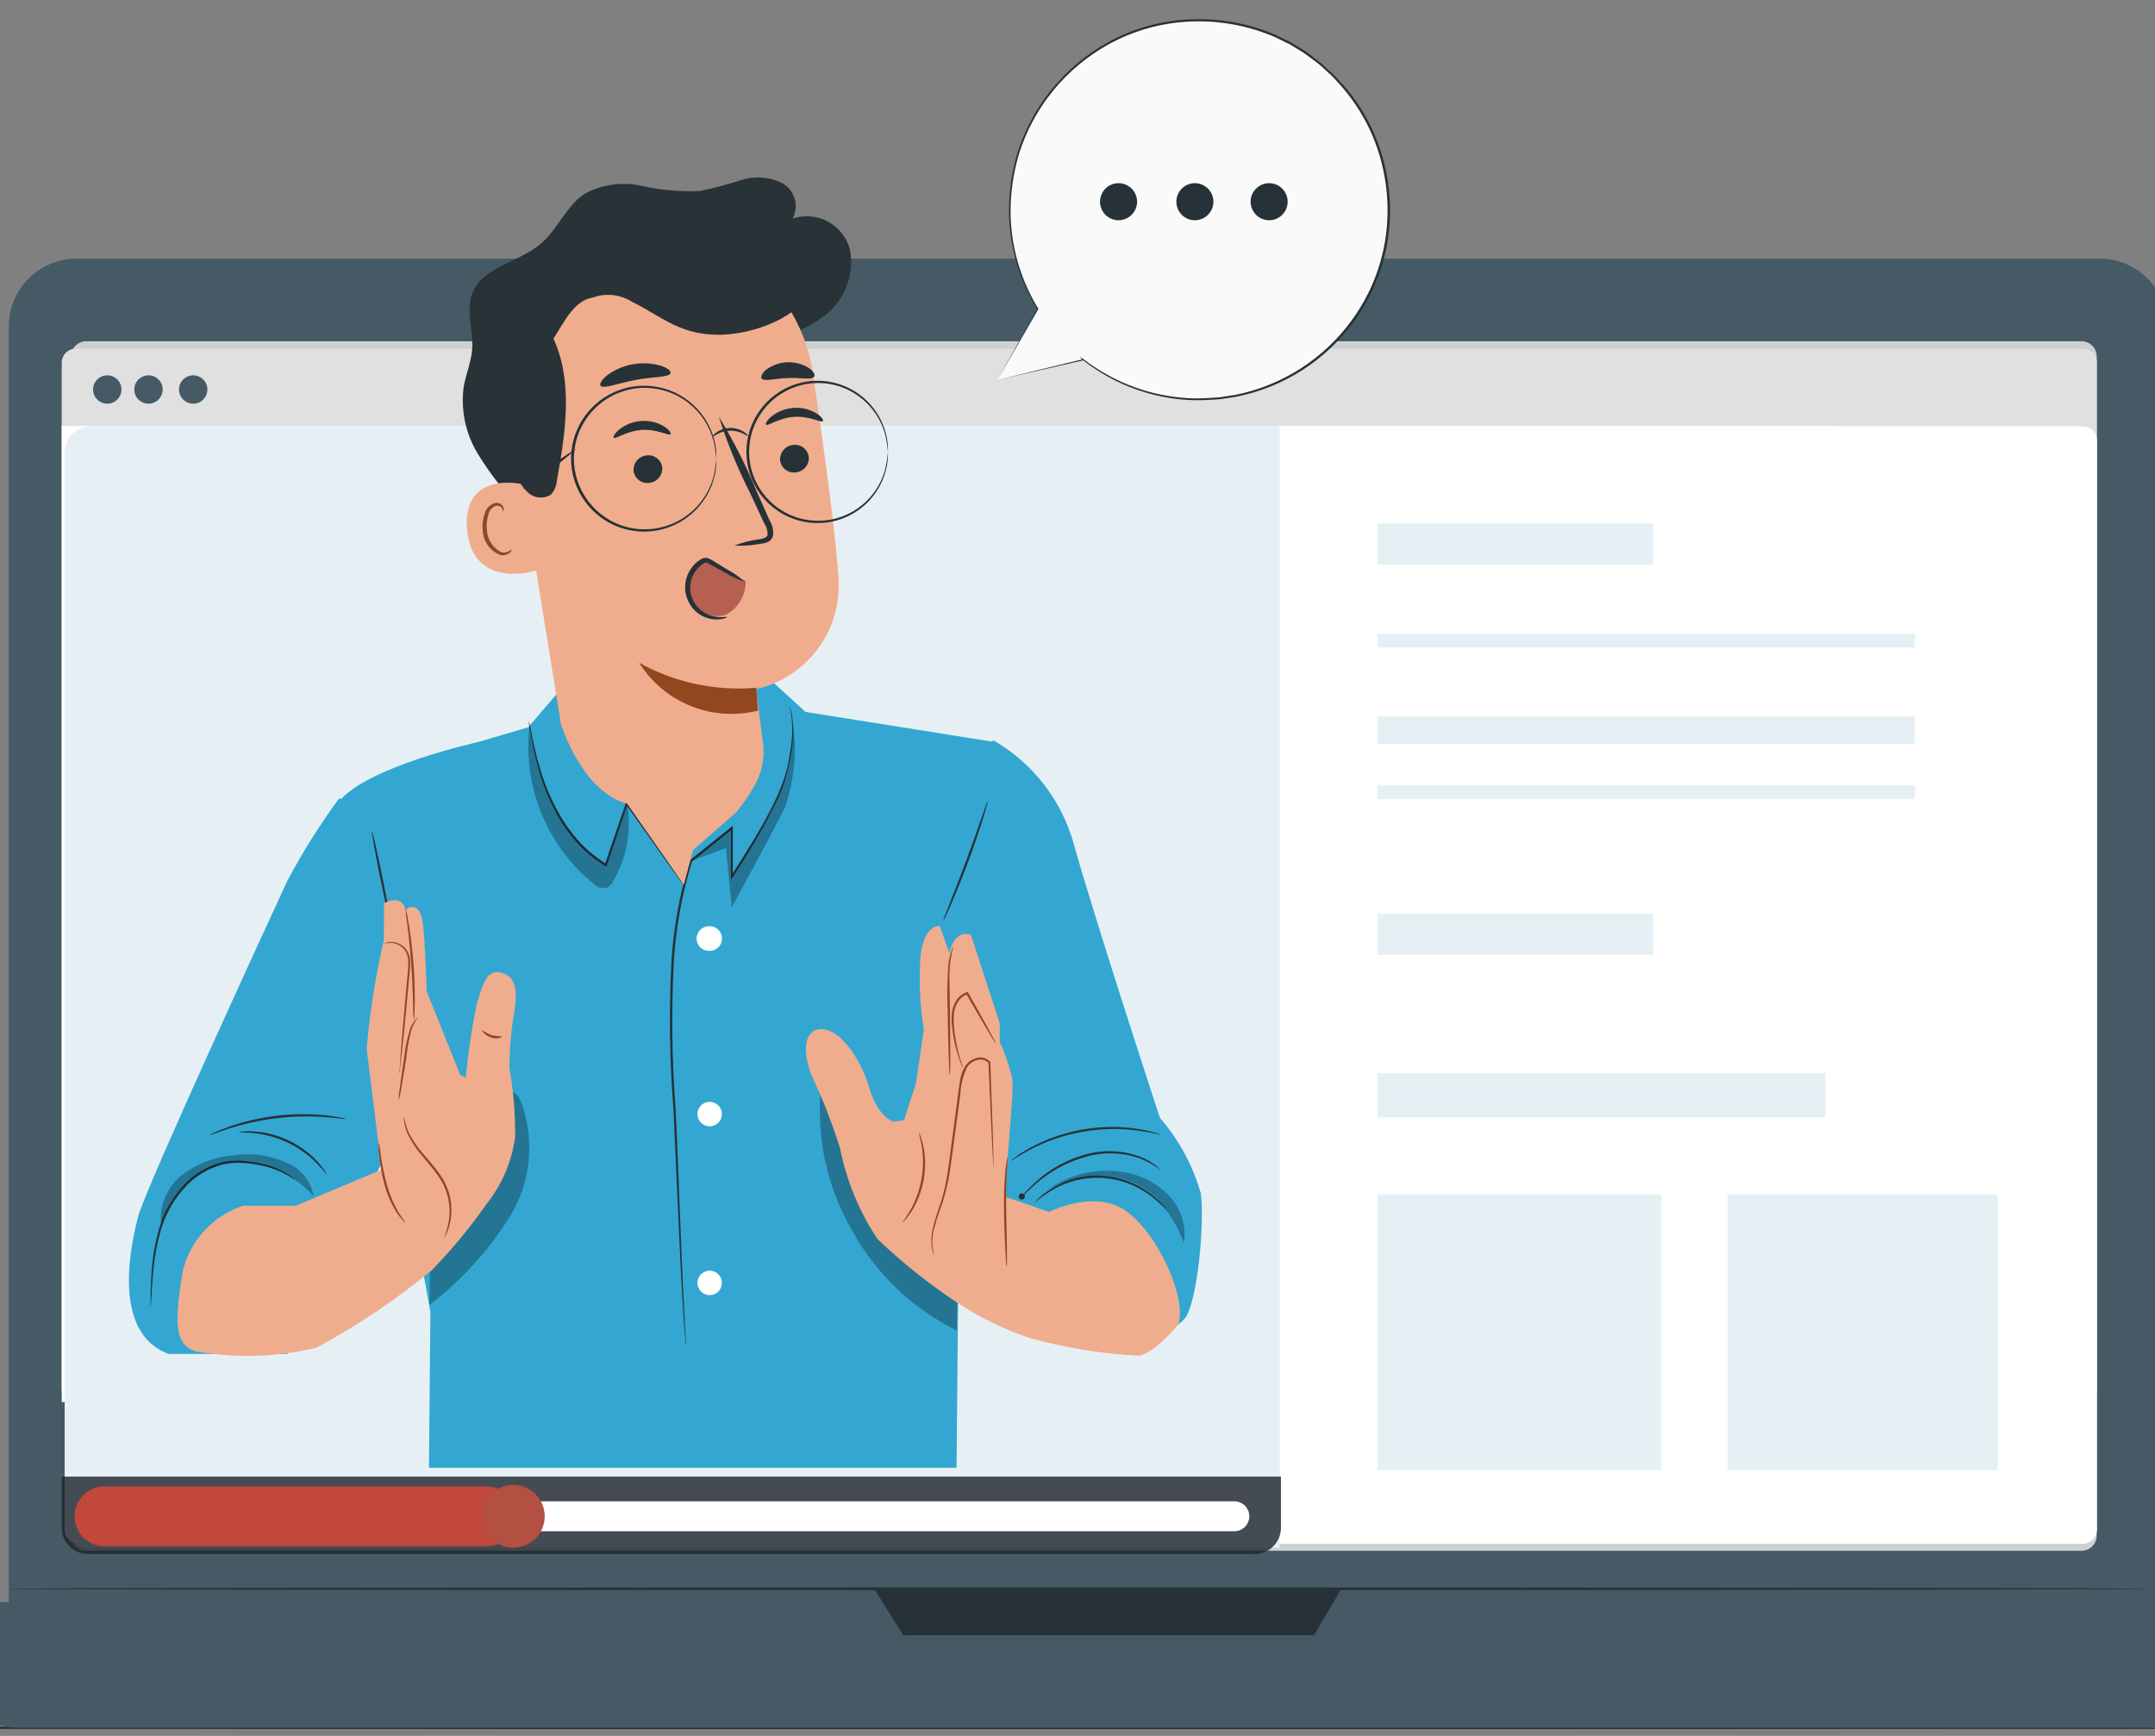 <svg width="72" height="58" viewBox="0 0 72 58" fill="none" xmlns="http://www.w3.org/2000/svg">
<rect x="0" y="0" width="72" height="58" fill="#808080" stroke="none"/>
<path d="M87.843 57.73C87.843 57.753 64.103 57.773 34.825 57.773C5.546 57.773 -18.2 57.754 -18.2 57.73C-18.2 57.707 5.534 57.688 34.825 57.688C64.115 57.688 87.843 57.704 87.843 57.73Z" fill="#263238"/>
<path d="M91.259 57.73C91.259 57.752 66.886 57.77 36.827 57.77C6.768 57.77 -17.61 57.752 -17.61 57.73C-17.61 57.708 6.758 57.69 36.827 57.69C66.896 57.69 91.259 57.708 91.259 57.73Z" fill="#263238"/>
<path d="M70.154 56.634H2.553C2.255 56.633 1.961 56.574 1.686 56.459C1.411 56.344 1.162 56.176 0.952 55.965C0.742 55.754 0.576 55.503 0.463 55.228C0.35 54.952 0.293 54.657 0.294 54.359V10.916C0.293 10.618 0.35 10.323 0.463 10.047C0.576 9.772 0.742 9.521 0.952 9.31C1.162 9.099 1.411 8.931 1.686 8.816C1.961 8.701 2.255 8.642 2.553 8.641H70.154C70.452 8.642 70.746 8.701 71.021 8.816C71.296 8.931 71.545 9.099 71.755 9.31C71.965 9.521 72.131 9.772 72.244 10.047C72.357 10.323 72.414 10.618 72.413 10.916V54.36C72.415 54.961 72.178 55.539 71.754 55.965C71.331 56.392 70.755 56.632 70.154 56.634Z" fill="#455A64"/>
<path d="M73.334 57.731H0.683C-0.051 57.729 -0.755 57.435 -1.273 56.914C-1.79 56.393 -2.08 55.688 -2.078 54.953V53.532H76.099V54.954C76.1 55.318 76.029 55.679 75.891 56.015C75.752 56.352 75.549 56.658 75.292 56.916C75.035 57.174 74.73 57.379 74.394 57.519C74.058 57.659 73.698 57.731 73.334 57.731Z" fill="#455A64"/>
<path d="M29.203 53.082L30.179 54.635H43.908L44.813 53.082H29.203Z" fill="#263238"/>
<path d="M71.794 53.085C71.794 53.112 55.786 53.132 36.046 53.132C16.305 53.132 0.294 53.112 0.294 53.085C0.294 53.059 16.298 53.039 36.046 53.039C55.793 53.039 71.794 53.058 71.794 53.085Z" fill="#263238"/>
<g opacity="0.814">
<path d="M69.547 51.815H2.879C2.812 51.815 2.746 51.801 2.684 51.776C2.623 51.75 2.567 51.712 2.52 51.665C2.473 51.618 2.435 51.561 2.41 51.5C2.385 51.438 2.372 51.372 2.372 51.305V11.912C2.372 11.846 2.385 11.78 2.41 11.718C2.435 11.656 2.473 11.6 2.52 11.553C2.567 11.505 2.623 11.467 2.684 11.442C2.746 11.416 2.812 11.403 2.879 11.402H69.548C69.682 11.403 69.811 11.457 69.906 11.553C70.001 11.648 70.054 11.778 70.054 11.912V51.304C70.054 51.439 70.001 51.569 69.906 51.664C69.811 51.76 69.682 51.814 69.547 51.815Z" fill="#EBEBEB"/>
<path d="M7.959 12.964C7.959 13.072 7.927 13.177 7.867 13.267C7.807 13.356 7.722 13.426 7.623 13.467C7.523 13.508 7.414 13.519 7.308 13.498C7.203 13.477 7.106 13.425 7.03 13.349C6.953 13.273 6.902 13.176 6.881 13.07C6.86 12.965 6.87 12.855 6.912 12.756C6.953 12.656 7.022 12.571 7.112 12.512C7.202 12.452 7.307 12.42 7.414 12.42C7.486 12.42 7.557 12.434 7.623 12.461C7.689 12.489 7.749 12.529 7.799 12.579C7.85 12.63 7.89 12.69 7.917 12.756C7.945 12.822 7.959 12.893 7.959 12.964Z" fill="#263238"/>
<path d="M4.663 12.964C4.663 13.072 4.631 13.177 4.571 13.267C4.511 13.356 4.426 13.426 4.327 13.467C4.227 13.508 4.118 13.519 4.012 13.498C3.907 13.477 3.81 13.425 3.734 13.349C3.658 13.273 3.606 13.176 3.585 13.07C3.564 12.965 3.574 12.855 3.616 12.756C3.657 12.656 3.727 12.571 3.816 12.512C3.906 12.452 4.011 12.42 4.118 12.42C4.19 12.42 4.261 12.434 4.327 12.461C4.393 12.489 4.453 12.529 4.503 12.579C4.554 12.63 4.594 12.69 4.621 12.756C4.649 12.822 4.663 12.893 4.663 12.964Z" fill="#263238"/>
<path d="M6.248 12.964C6.248 13.072 6.216 13.177 6.156 13.267C6.096 13.356 6.011 13.426 5.912 13.467C5.812 13.508 5.703 13.519 5.597 13.498C5.492 13.477 5.395 13.425 5.319 13.349C5.242 13.273 5.191 13.176 5.17 13.07C5.149 12.965 5.159 12.855 5.201 12.756C5.242 12.656 5.312 12.571 5.401 12.512C5.491 12.452 5.596 12.42 5.703 12.42C5.775 12.42 5.846 12.434 5.912 12.461C5.978 12.489 6.038 12.529 6.088 12.579C6.139 12.63 6.179 12.69 6.206 12.756C6.234 12.822 6.248 12.893 6.248 12.964Z" fill="#263238"/>
</g>
<path d="M69.558 46.847H2.561C2.437 46.855 2.315 46.813 2.221 46.731C2.128 46.649 2.071 46.533 2.062 46.409V12.089C2.071 11.965 2.128 11.849 2.221 11.767C2.315 11.685 2.437 11.643 2.561 11.652H69.558C69.682 11.643 69.805 11.685 69.898 11.767C69.992 11.849 70.049 11.965 70.057 12.089V46.411C70.049 46.535 69.992 46.651 69.898 46.733C69.805 46.815 69.682 46.856 69.558 46.848" fill="#E0E0E0"/>
<path d="M61.392 14.232H2.062V46.846H61.392V14.232Z" fill="white"/>
<path d="M6.929 13.013C6.929 13.107 6.901 13.199 6.849 13.277C6.797 13.355 6.723 13.416 6.637 13.452C6.55 13.488 6.455 13.498 6.363 13.479C6.271 13.461 6.186 13.416 6.12 13.35C6.053 13.284 6.008 13.199 5.99 13.107C5.971 13.015 5.981 12.92 6.016 12.833C6.052 12.746 6.113 12.672 6.191 12.62C6.269 12.568 6.361 12.54 6.455 12.54C6.58 12.54 6.701 12.59 6.79 12.679C6.879 12.767 6.929 12.888 6.929 13.013Z" fill="#455A64"/>
<path d="M4.058 13.013C4.058 13.107 4.03 13.199 3.978 13.277C3.926 13.355 3.852 13.416 3.766 13.452C3.679 13.488 3.584 13.498 3.492 13.479C3.4 13.461 3.315 13.416 3.249 13.35C3.182 13.284 3.137 13.199 3.119 13.107C3.1 13.015 3.11 12.92 3.145 12.833C3.181 12.746 3.242 12.672 3.32 12.62C3.398 12.568 3.49 12.54 3.584 12.54C3.709 12.54 3.83 12.59 3.919 12.679C4.008 12.767 4.058 12.888 4.058 13.013Z" fill="#455A64"/>
<path d="M5.435 13.013C5.435 13.107 5.407 13.199 5.355 13.277C5.303 13.355 5.229 13.416 5.143 13.452C5.056 13.488 4.961 13.498 4.869 13.479C4.777 13.461 4.692 13.416 4.626 13.35C4.559 13.284 4.514 13.199 4.495 13.107C4.477 13.015 4.486 12.92 4.522 12.833C4.558 12.746 4.619 12.672 4.697 12.62C4.775 12.568 4.867 12.54 4.961 12.54C5.086 12.54 5.207 12.59 5.296 12.679C5.385 12.767 5.435 12.888 5.435 13.013Z" fill="#455A64"/>
<path d="M69.552 51.583H2.67C2.541 51.588 2.414 51.541 2.319 51.452C2.223 51.364 2.167 51.241 2.162 51.111V14.713C2.167 14.583 2.223 14.461 2.319 14.372C2.414 14.284 2.541 14.237 2.67 14.242H69.554C69.684 14.237 69.81 14.284 69.906 14.372C70.001 14.461 70.057 14.583 70.062 14.713V51.113C70.056 51.243 69.999 51.365 69.903 51.453C69.808 51.541 69.682 51.588 69.552 51.583Z" fill="white"/>
<path d="M3.035 14.24H42.755V51.719H3.035C2.803 51.719 2.581 51.627 2.416 51.463C2.252 51.299 2.16 51.076 2.16 50.844V15.115C2.16 14.883 2.252 14.661 2.416 14.496C2.581 14.332 2.803 14.24 3.035 14.24Z" fill="#E6F0F4"/>
<path d="M55.234 17.489H46.023V18.871H55.234V17.489Z" fill="#E6F0F4"/>
<path d="M60.988 35.859H46.023V37.335H60.988V35.859Z" fill="#E6F0F4"/>
<path d="M55.508 39.91H46.023V49.121H55.508V39.91Z" fill="#E6F0F4"/>
<path d="M66.747 39.91H57.723V49.121H66.747V39.91Z" fill="#E6F0F4"/>
<path d="M63.984 21.174H46.023V21.634H63.984V21.174Z" fill="#E6F0F4"/>
<path d="M55.234 30.519H46.023V31.9H55.234V30.519Z" fill="#E6F0F4"/>
<path d="M63.984 23.936H46.023V24.858H63.984V23.936Z" fill="#E6F0F4"/>
<path d="M63.984 26.24H46.023V26.701H63.984V26.24Z" fill="#E6F0F4"/>
<path d="M33.173 24.727C33.834 25.104 34.414 25.608 34.88 26.21C35.346 26.812 35.687 27.501 35.886 28.235C36.593 30.764 38.753 37.35 38.753 37.35C39.39 38.082 39.857 38.946 40.122 39.879C40.253 40.954 39.989 43.558 39.591 44.044C39.476 44.185 39.328 44.295 39.16 44.366C38.993 44.437 38.81 44.465 38.629 44.449L33.429 43.956L31.385 30.249L33.173 24.727Z" fill="#33A7D2"/>
<path d="M15.979 24.792C15.979 24.792 12.236 25.614 11.31 26.796L14.38 43.835L14.332 49.041H31.959C31.959 48.784 32.117 31.754 32.117 31.754L33.225 24.792L26.911 23.786L25.675 22.655L18.704 23.067L17.645 24.301L15.979 24.792Z" fill="#33A7D2"/>
<g opacity="0.3">
<path d="M17.393 36.775C17.339 36.655 17.261 36.524 17.131 36.498C16.918 36.454 16.781 36.706 16.704 36.909C16.143 38.515 15.364 40.036 14.389 41.431L14.344 43.606C15.413 42.788 16.326 41.784 17.04 40.642C17.391 40.068 17.606 39.42 17.667 38.75C17.728 38.079 17.634 37.403 17.393 36.775Z" fill="black"/>
</g>
<path d="M11.334 26.671C10.689 27.547 10.109 28.47 9.6 29.431C9.091 30.522 4.875 39.678 4.622 40.624C4.369 41.569 3.713 44.547 5.639 45.238H9.599L13.574 37.199L13.777 27.869L11.334 26.671Z" fill="#33A7D2"/>
<path d="M9.855 39.43C9.849 39.436 9.768 39.352 9.585 39.249C9.324 39.109 9.044 39.007 8.754 38.947C8.554 38.902 8.352 38.873 8.148 38.859C7.915 38.841 7.681 38.856 7.453 38.905C6.932 39.039 6.466 39.332 6.119 39.742C5.767 40.147 5.509 40.625 5.364 41.142C5.244 41.566 5.164 41.999 5.125 42.437C5.088 42.812 5.073 43.116 5.06 43.327C5.054 43.425 5.049 43.502 5.045 43.57C5.046 43.6 5.042 43.629 5.035 43.658C5.029 43.629 5.028 43.6 5.031 43.57C5.031 43.506 5.031 43.425 5.031 43.327C5.035 43.116 5.041 42.811 5.07 42.433C5.101 41.989 5.176 41.549 5.294 41.12C5.437 40.59 5.699 40.1 6.06 39.686C6.417 39.264 6.898 38.965 7.435 38.831C7.67 38.783 7.91 38.769 8.149 38.792C8.355 38.807 8.56 38.839 8.762 38.887C9.055 38.952 9.337 39.063 9.595 39.215C9.665 39.258 9.73 39.307 9.791 39.362C9.815 39.382 9.837 39.405 9.855 39.43Z" fill="#263238"/>
<path d="M7.977 37.829C8.019 37.814 8.064 37.807 8.11 37.807C8.232 37.795 8.355 37.794 8.477 37.803C8.659 37.813 8.84 37.84 9.017 37.883C9.234 37.937 9.445 38.012 9.648 38.107C9.849 38.205 10.04 38.322 10.218 38.457C10.363 38.568 10.498 38.692 10.621 38.827C10.704 38.917 10.78 39.014 10.847 39.116C10.875 39.152 10.898 39.191 10.915 39.233C10.903 39.242 10.797 39.083 10.581 38.864C10.456 38.737 10.32 38.62 10.176 38.514C9.823 38.254 9.424 38.063 8.999 37.953C8.827 37.908 8.652 37.877 8.474 37.859C8.168 37.828 7.977 37.844 7.977 37.829Z" fill="#263238"/>
<path d="M11.557 37.388C11.496 37.39 11.434 37.385 11.374 37.373C11.257 37.358 11.087 37.34 10.878 37.325C10.332 37.285 9.783 37.297 9.239 37.361C8.696 37.428 8.16 37.545 7.638 37.711C7.437 37.776 7.276 37.833 7.166 37.875C7.11 37.9 7.051 37.919 6.991 37.932C7.042 37.897 7.097 37.868 7.155 37.844C7.262 37.793 7.417 37.729 7.62 37.657C8.665 37.288 9.779 37.154 10.882 37.266C11.093 37.288 11.263 37.314 11.379 37.338C11.439 37.349 11.499 37.366 11.557 37.388Z" fill="#263238"/>
<path d="M22.839 29.566C22.823 29.551 22.809 29.535 22.797 29.517C22.77 29.479 22.733 29.43 22.689 29.372L22.291 28.82L20.911 26.873L20.972 26.864C20.759 27.491 20.523 28.183 20.272 28.91L20.256 28.956L20.217 28.93L20.135 28.877C19.816 28.674 19.526 28.429 19.273 28.148C19.04 27.886 18.835 27.601 18.66 27.297C18.367 26.781 18.14 26.231 17.983 25.659C17.876 25.275 17.791 24.886 17.727 24.492C17.703 24.359 17.686 24.253 17.671 24.173C17.664 24.136 17.656 24.11 17.652 24.091C17.647 24.072 17.641 24.064 17.643 24.064C17.703 24.198 17.741 24.341 17.756 24.487C17.813 24.762 17.892 25.163 18.035 25.645C18.197 26.21 18.427 26.753 18.721 27.262C18.896 27.561 19.102 27.841 19.333 28.099C19.583 28.373 19.868 28.613 20.18 28.813L20.261 28.865L20.205 28.885L20.905 26.842L20.927 26.776L20.966 26.833L22.323 28.796C22.484 29.031 22.612 29.222 22.706 29.359L22.805 29.51C22.818 29.527 22.829 29.546 22.839 29.566Z" fill="#263238"/>
<g opacity="0.3">
<path d="M27.428 36.325C27.266 37.976 27.622 39.636 28.446 41.075C29.243 42.538 30.473 43.718 31.966 44.456C32.014 43.002 31.944 41.29 31.992 39.837L27.428 36.325Z" fill="black"/>
</g>
<path d="M27.262 34.412C27.262 34.412 26.622 34.587 27.103 35.9C27.478 36.697 27.8 37.519 28.065 38.36C28.281 39.446 28.707 40.479 29.32 41.402C30.136 42.181 31.02 42.887 31.962 43.51L33.829 41.749C33.66 41.027 33.581 40.287 33.594 39.545C33.668 38.653 33.857 36.466 33.829 36.092C33.733 35.651 33.59 35.222 33.402 34.811V34.191L32.439 31.236C32.439 31.236 31.905 30.996 31.719 31.849L31.399 30.943C31.399 30.943 30.892 30.862 30.759 31.905C30.696 32.733 30.732 33.566 30.866 34.386L30.604 36.201L30.204 37.426L29.854 37.478C29.854 37.478 29.329 37.337 29.046 36.353C28.763 35.37 27.983 34.199 27.262 34.412Z" fill="#F0AD8E"/>
<path d="M33.2 39.052C33.195 39.03 33.192 39.008 33.191 38.985C33.191 38.933 33.184 38.87 33.178 38.789C33.167 38.614 33.154 38.363 33.138 38.054C33.109 37.417 33.069 36.531 33.023 35.495L33.032 35.517C32.984 35.468 32.923 35.432 32.856 35.415C32.79 35.398 32.719 35.399 32.654 35.419C32.581 35.436 32.513 35.467 32.453 35.51C32.393 35.554 32.342 35.609 32.303 35.672C32.169 35.967 32.093 36.284 32.081 36.608C31.981 37.356 31.884 38.067 31.796 38.716C31.752 39.04 31.709 39.349 31.641 39.634C31.581 39.899 31.504 40.159 31.41 40.413C31.333 40.621 31.266 40.832 31.21 41.047C31.168 41.208 31.148 41.374 31.149 41.541C31.156 41.683 31.18 41.824 31.223 41.959C31.204 41.927 31.189 41.892 31.177 41.857C31.144 41.755 31.124 41.649 31.119 41.542C31.112 41.372 31.128 41.202 31.167 41.037C31.22 40.82 31.284 40.606 31.359 40.395C31.449 40.142 31.523 39.884 31.58 39.621C31.64 39.339 31.684 39.031 31.726 38.708C31.814 38.057 31.906 37.346 32.005 36.599C32.029 36.432 32.046 36.268 32.075 36.103C32.099 35.937 32.155 35.778 32.24 35.635C32.284 35.564 32.341 35.502 32.408 35.453C32.475 35.404 32.552 35.369 32.633 35.349C32.712 35.327 32.795 35.326 32.874 35.348C32.954 35.37 33.025 35.413 33.081 35.474L33.088 35.484V35.495C33.123 36.531 33.154 37.42 33.176 38.055C33.183 38.364 33.191 38.611 33.195 38.791C33.195 38.871 33.195 38.936 33.195 38.987C33.199 39.008 33.201 39.03 33.2 39.052Z" fill="#93471F"/>
<path d="M32.179 35.69C32.147 35.637 32.12 35.581 32.1 35.523C32.038 35.366 31.986 35.206 31.944 35.044C31.88 34.803 31.835 34.557 31.809 34.309C31.79 34.161 31.788 34.012 31.802 33.864C31.815 33.7 31.87 33.542 31.963 33.407C32.045 33.286 32.165 33.195 32.304 33.15L32.333 33.142L32.348 33.168C32.618 33.645 32.853 34.066 33.018 34.369L33.21 34.728C33.236 34.77 33.257 34.815 33.271 34.863C33.237 34.826 33.208 34.785 33.184 34.741L32.973 34.391C32.798 34.094 32.553 33.678 32.279 33.203L32.322 33.22C32.2 33.261 32.094 33.341 32.022 33.449C31.938 33.574 31.886 33.719 31.873 33.87C31.859 34.014 31.859 34.158 31.873 34.301C31.895 34.546 31.934 34.79 31.99 35.03C32.036 35.235 32.086 35.399 32.122 35.511C32.148 35.568 32.167 35.628 32.179 35.69Z" fill="#93471F"/>
<path d="M31.732 35.931C31.719 35.875 31.713 35.818 31.715 35.761C31.71 35.635 31.703 35.48 31.696 35.297C31.683 34.905 31.671 34.364 31.662 33.765C31.641 33.253 31.648 32.741 31.686 32.23C31.704 32.075 31.738 31.922 31.786 31.773C31.8 31.717 31.823 31.664 31.855 31.616C31.801 31.82 31.763 32.027 31.739 32.237C31.703 32.624 31.733 33.166 31.739 33.764C31.745 34.363 31.751 34.902 31.751 35.297C31.751 35.479 31.751 35.634 31.745 35.762C31.748 35.819 31.743 35.875 31.732 35.931Z" fill="#93471F"/>
<path d="M30.152 40.851C30.142 40.842 30.257 40.705 30.402 40.454C30.486 40.309 30.559 40.157 30.619 39.999C30.691 39.806 30.747 39.608 30.786 39.405C30.821 39.203 30.839 38.998 30.838 38.793C30.837 38.624 30.822 38.456 30.794 38.291C30.746 38.006 30.685 37.836 30.698 37.832C30.721 37.868 30.739 37.907 30.75 37.947C30.791 38.056 30.823 38.167 30.847 38.28C30.883 38.448 30.903 38.619 30.908 38.791C30.913 39.002 30.897 39.212 30.861 39.42C30.822 39.627 30.764 39.83 30.686 40.026C30.621 40.185 30.541 40.339 30.449 40.484C30.388 40.582 30.319 40.675 30.242 40.762C30.189 40.822 30.156 40.854 30.152 40.851Z" fill="#93471F"/>
<path d="M33.431 39.933L35.052 40.494C35.052 40.494 36.599 39.694 37.665 40.494C38.732 41.295 39.659 43.404 39.366 44.257C39.366 44.257 38.631 45.166 38.07 45.299C36.837 45.237 35.615 45.04 34.425 44.714C33.553 44.422 32.723 44.016 31.956 43.508L33.431 39.933Z" fill="#F0AD8E"/>
<path d="M33.632 42.324C33.618 42.277 33.613 42.229 33.614 42.18C33.608 42.071 33.599 41.941 33.59 41.789C33.573 41.458 33.551 41.002 33.544 40.495C33.535 40.063 33.547 39.631 33.582 39.2C33.596 39.035 33.614 38.902 33.63 38.809C33.633 38.76 33.645 38.713 33.664 38.668C33.675 38.668 33.651 38.873 33.634 39.203C33.617 39.532 33.612 39.99 33.619 40.493C33.626 40.996 33.637 41.436 33.643 41.787C33.643 41.953 33.643 42.087 33.643 42.179C33.647 42.228 33.643 42.277 33.632 42.324Z" fill="#93471F"/>
<path d="M38.973 40.431C38.805 40.257 38.625 40.094 38.434 39.945C37.966 39.594 37.404 39.39 36.82 39.357C36.235 39.325 35.654 39.467 35.151 39.764C34.944 39.891 34.748 40.033 34.562 40.189C34.601 40.135 34.646 40.087 34.696 40.043C34.826 39.921 34.969 39.812 35.123 39.719C35.632 39.402 36.226 39.25 36.825 39.283C37.423 39.316 37.997 39.532 38.468 39.903C38.611 40.013 38.741 40.137 38.858 40.274C38.902 40.322 38.941 40.374 38.973 40.431Z" fill="#263238"/>
<path d="M38.766 39.079C38.557 38.928 38.33 38.803 38.091 38.707C37.503 38.499 36.865 38.48 36.266 38.653C35.937 38.745 35.62 38.877 35.322 39.045C35.079 39.184 34.851 39.346 34.638 39.528C34.457 39.683 34.318 39.819 34.223 39.913C34.239 39.934 34.246 39.961 34.244 39.987C34.241 40.014 34.228 40.038 34.208 40.056C34.188 40.073 34.162 40.082 34.136 40.081C34.109 40.081 34.084 40.07 34.065 40.051C34.046 40.032 34.035 40.007 34.034 39.98C34.033 39.953 34.043 39.928 34.06 39.907C34.078 39.888 34.102 39.875 34.129 39.872C34.155 39.869 34.181 39.877 34.203 39.893C34.329 39.75 34.464 39.615 34.605 39.488C35.074 39.06 35.636 38.748 36.248 38.579C36.861 38.401 37.516 38.428 38.112 38.657C38.29 38.728 38.458 38.822 38.611 38.937C38.653 38.968 38.692 39.002 38.729 39.038C38.743 39.05 38.755 39.064 38.766 39.079Z" fill="#263238"/>
<path d="M38.779 37.91C38.775 37.925 38.492 37.838 38.021 37.775C37.746 37.738 37.468 37.721 37.19 37.722C36.509 37.725 35.833 37.843 35.191 38.072C34.929 38.165 34.674 38.277 34.429 38.406C34.009 38.627 33.771 38.804 33.763 38.792C33.813 38.744 33.867 38.7 33.925 38.662C33.99 38.613 34.057 38.567 34.126 38.525C34.206 38.475 34.301 38.414 34.402 38.359C34.648 38.224 34.903 38.107 35.166 38.009C35.49 37.893 35.823 37.803 36.161 37.74C36.5 37.682 36.844 37.653 37.188 37.652C37.469 37.654 37.749 37.677 38.027 37.722C38.146 37.737 38.251 37.764 38.344 37.784C38.438 37.803 38.519 37.825 38.58 37.844C38.648 37.86 38.715 37.882 38.779 37.91Z" fill="#263238"/>
<path d="M26.364 23.578C26.424 23.715 26.463 23.86 26.477 24.009C26.519 24.428 26.498 24.852 26.415 25.266C26.363 25.562 26.294 25.854 26.206 26.141C26.091 26.476 25.948 26.802 25.78 27.114C25.43 27.787 24.993 28.52 24.483 29.302L24.423 29.393V29.284C24.423 28.768 24.423 28.224 24.423 27.659L24.48 27.687L23.113 28.791L23.125 28.773C22.795 29.841 22.591 30.944 22.517 32.059C22.426 33.735 22.446 35.415 22.576 37.089C22.648 38.636 22.695 40.031 22.743 41.202C22.791 42.372 22.831 43.318 22.867 43.972C22.887 44.295 22.901 44.548 22.911 44.724C22.917 44.812 22.922 44.872 22.924 44.92C22.925 44.943 22.925 44.965 22.924 44.988C22.924 44.988 22.92 44.966 22.914 44.922C22.908 44.878 22.902 44.809 22.894 44.728C22.878 44.553 22.857 44.302 22.835 43.975C22.791 43.321 22.74 42.376 22.687 41.205C22.635 40.034 22.573 38.641 22.502 37.093C22.369 35.416 22.347 33.733 22.438 32.053C22.512 30.933 22.718 29.824 23.05 28.751V28.741L23.059 28.734L24.427 27.633L24.484 27.587V27.661C24.484 28.224 24.484 28.768 24.484 29.286L24.424 29.268C25.429 27.71 26.247 26.355 26.373 25.258C26.46 24.848 26.487 24.427 26.452 24.009C26.44 23.9 26.42 23.791 26.392 23.685C26.372 23.615 26.364 23.578 26.364 23.578Z" fill="#263238"/>
<path d="M23.737 42.457H23.684C23.578 42.464 23.479 42.512 23.408 42.59C23.337 42.669 23.299 42.772 23.302 42.878C23.305 42.984 23.35 43.084 23.426 43.158C23.502 43.232 23.604 43.273 23.71 43.273C23.817 43.273 23.918 43.232 23.995 43.158C24.071 43.084 24.115 42.984 24.119 42.878C24.122 42.772 24.084 42.669 24.013 42.59C23.942 42.512 23.843 42.464 23.737 42.457Z" fill="white"/>
<path d="M23.738 36.815H23.685C23.579 36.822 23.48 36.87 23.409 36.949C23.337 37.027 23.299 37.13 23.303 37.236C23.306 37.342 23.351 37.443 23.427 37.517C23.503 37.591 23.605 37.632 23.711 37.632C23.817 37.632 23.919 37.591 23.996 37.517C24.072 37.443 24.116 37.342 24.12 37.236C24.123 37.13 24.085 37.027 24.014 36.949C23.943 36.87 23.843 36.822 23.738 36.815Z" fill="white"/>
<path d="M23.684 31.77C23.793 31.777 23.9 31.741 23.983 31.669C24.065 31.596 24.115 31.495 24.122 31.386C24.129 31.277 24.093 31.169 24.021 31.087C23.949 31.005 23.847 30.954 23.738 30.947H23.686C23.576 30.947 23.471 30.991 23.394 31.068C23.317 31.145 23.273 31.25 23.273 31.359C23.273 31.469 23.317 31.573 23.394 31.651C23.471 31.728 23.576 31.771 23.686 31.771L23.684 31.77Z" fill="white"/>
<path d="M17.366 16.966C16.831 16.417 16.36 15.81 15.96 15.156C15.56 14.496 15.393 13.72 15.488 12.954C15.559 12.512 15.75 12.092 15.777 11.641C15.819 11.029 15.56 10.384 15.777 9.809C16.119 8.909 17.33 8.77 18.065 8.147C18.637 7.662 18.915 6.876 19.546 6.467C20.131 6.158 20.806 6.067 21.452 6.211C22.091 6.356 22.748 6.413 23.403 6.379C23.86 6.283 24.312 6.162 24.756 6.018C25.205 5.873 25.692 5.906 26.118 6.11C26.324 6.22 26.478 6.407 26.546 6.631C26.615 6.854 26.592 7.095 26.484 7.302C26.678 7.237 26.883 7.213 27.087 7.231C27.291 7.248 27.489 7.308 27.668 7.406C27.848 7.504 28.006 7.638 28.131 7.799C28.257 7.96 28.348 8.146 28.398 8.344C28.474 8.753 28.435 9.175 28.286 9.562C28.137 9.95 27.884 10.29 27.554 10.542C26.886 11.039 26.104 11.358 25.279 11.472C22.963 11.976 20.541 11.599 18.488 10.414" fill="#283237"/>
<path d="M25.477 24.712C25.364 23.837 25.272 23.113 25.266 23.021C26.074 22.838 26.792 22.377 27.295 21.718C27.799 21.06 28.055 20.246 28.02 19.418C27.943 17.995 27.544 15.071 27.153 12.432C26.949 11.066 26.238 9.825 25.162 8.959C24.085 8.092 22.722 7.662 21.343 7.755L21.06 7.774C18.007 8.157 16.628 10.964 17.096 14.005L18.743 24.202C18.743 24.202 19.443 26.458 20.95 26.848L22.847 29.56L23.16 28.394L24.574 27.163C24.846 26.845 25.081 26.497 25.274 26.125C25.492 25.688 25.564 25.193 25.477 24.712Z" fill="#F0AD8E"/>
<path d="M27.022 15.267C27.032 15.392 26.992 15.517 26.911 15.613C26.83 15.71 26.715 15.771 26.59 15.784C26.529 15.793 26.467 15.789 26.407 15.774C26.348 15.758 26.292 15.731 26.243 15.694C26.194 15.657 26.153 15.61 26.123 15.557C26.092 15.503 26.072 15.444 26.065 15.383C26.055 15.258 26.095 15.134 26.176 15.037C26.256 14.941 26.371 14.879 26.496 14.866C26.557 14.857 26.619 14.861 26.679 14.876C26.738 14.892 26.794 14.919 26.843 14.956C26.892 14.994 26.933 15.041 26.964 15.094C26.994 15.148 27.014 15.207 27.021 15.268" fill="#263238"/>
<path d="M27.493 14.07C27.438 14.137 27.055 13.895 26.535 13.928C26.016 13.96 25.655 14.248 25.595 14.19C25.565 14.164 25.618 14.046 25.776 13.914C25.99 13.744 26.251 13.644 26.524 13.628C26.793 13.609 27.062 13.676 27.291 13.82C27.459 13.932 27.52 14.041 27.492 14.072" fill="#263238"/>
<path d="M22.126 15.617C22.135 15.742 22.095 15.866 22.015 15.963C21.934 16.059 21.819 16.121 21.693 16.134C21.633 16.142 21.57 16.139 21.511 16.124C21.451 16.108 21.395 16.081 21.347 16.044C21.298 16.006 21.257 15.96 21.226 15.906C21.195 15.853 21.176 15.794 21.168 15.733C21.159 15.607 21.198 15.483 21.279 15.387C21.36 15.29 21.475 15.229 21.6 15.216C21.661 15.207 21.723 15.21 21.782 15.226C21.842 15.241 21.898 15.269 21.947 15.306C21.996 15.343 22.037 15.39 22.067 15.444C22.098 15.497 22.117 15.556 22.125 15.617" fill="#263238"/>
<path d="M22.405 14.508C22.349 14.574 21.967 14.333 21.447 14.365C20.928 14.397 20.566 14.686 20.506 14.627C20.476 14.601 20.529 14.484 20.687 14.353C20.901 14.182 21.162 14.082 21.435 14.066C21.704 14.047 21.973 14.114 22.202 14.257C22.369 14.369 22.431 14.479 22.403 14.509" fill="#263238"/>
<path d="M24.544 18.226C24.811 18.122 25.091 18.052 25.376 18.017C25.507 17.994 25.63 17.96 25.647 17.869C25.649 17.731 25.609 17.597 25.532 17.483L25.074 16.501C24.653 15.672 24.3 14.811 24.018 13.926C24.503 14.72 24.925 15.551 25.278 16.413L25.72 17.401C25.814 17.555 25.851 17.738 25.824 17.916C25.808 17.964 25.781 18.008 25.745 18.044C25.71 18.08 25.667 18.107 25.619 18.124C25.547 18.149 25.472 18.165 25.396 18.17C25.115 18.226 24.828 18.246 24.543 18.229" fill="#263238"/>
<path d="M22.404 12.468C22.362 12.612 21.84 12.58 21.236 12.694C20.633 12.809 20.152 13.007 20.063 12.886C20.023 12.828 20.1 12.689 20.289 12.536C20.542 12.351 20.834 12.226 21.143 12.171C21.452 12.116 21.77 12.132 22.071 12.217C22.3 12.293 22.421 12.392 22.403 12.464" fill="#263238"/>
<path d="M27.201 12.583C27.114 12.707 26.753 12.608 26.326 12.631C25.896 12.639 25.539 12.763 25.447 12.646C25.407 12.589 25.456 12.471 25.607 12.345C25.812 12.197 26.056 12.113 26.308 12.104C26.56 12.095 26.809 12.161 27.024 12.294C27.184 12.405 27.242 12.522 27.205 12.583" fill="#263238"/>
<path d="M24.882 19.392L23.709 18.846C23.645 18.808 23.57 18.79 23.496 18.792C23.413 18.811 23.341 18.86 23.293 18.93C23.156 19.095 23.07 19.296 23.047 19.509C23.024 19.723 23.065 19.938 23.163 20.128C23.27 20.314 23.439 20.456 23.64 20.53C23.841 20.604 24.062 20.605 24.264 20.534C24.462 20.425 24.627 20.266 24.741 20.072C24.856 19.877 24.915 19.656 24.914 19.43L24.882 19.392Z" fill="#B56050"/>
<path d="M24.296 20.614C24.296 20.624 24.241 20.658 24.121 20.682C23.952 20.713 23.778 20.7 23.616 20.645C23.368 20.561 23.16 20.389 23.033 20.161C22.953 20.022 22.905 19.866 22.893 19.706C22.881 19.546 22.904 19.386 22.961 19.236C23.021 19.081 23.114 18.941 23.233 18.826C23.291 18.771 23.355 18.723 23.423 18.682C23.463 18.657 23.509 18.642 23.557 18.639C23.604 18.636 23.651 18.645 23.695 18.665C23.758 18.696 23.819 18.731 23.877 18.77L24.038 18.867L24.323 19.043C24.521 19.148 24.704 19.278 24.868 19.431C24.654 19.364 24.45 19.269 24.261 19.149L23.964 18.989L23.799 18.902C23.746 18.87 23.69 18.84 23.633 18.814C23.613 18.804 23.59 18.8 23.567 18.802C23.544 18.804 23.523 18.813 23.505 18.826C23.449 18.862 23.397 18.903 23.351 18.949C23.251 19.048 23.173 19.167 23.122 19.299C23.073 19.426 23.053 19.562 23.061 19.698C23.07 19.834 23.108 19.966 23.172 20.086C23.277 20.287 23.448 20.444 23.657 20.532C23.801 20.591 23.955 20.621 24.111 20.619C24.223 20.619 24.286 20.605 24.286 20.619" fill="#263238"/>
<path d="M23.931 15.323C23.915 15.127 23.886 14.932 23.843 14.74C23.706 14.22 23.398 13.761 22.968 13.437C22.652 13.198 22.282 13.043 21.891 12.985C21.499 12.926 21.099 12.967 20.728 13.104C20.29 13.264 19.909 13.551 19.633 13.928C19.335 14.332 19.174 14.821 19.174 15.323C19.174 15.825 19.335 16.314 19.633 16.718C19.909 17.095 20.29 17.382 20.729 17.543C21.04 17.655 21.372 17.702 21.702 17.679C22.033 17.657 22.355 17.565 22.648 17.411C22.941 17.257 23.199 17.044 23.405 16.785C23.611 16.525 23.761 16.226 23.845 15.905C23.888 15.713 23.917 15.519 23.932 15.323C23.934 15.336 23.934 15.349 23.932 15.362C23.932 15.393 23.932 15.431 23.932 15.477C23.933 15.539 23.928 15.601 23.918 15.663C23.909 15.748 23.893 15.832 23.872 15.914C23.818 16.143 23.73 16.361 23.61 16.563C23.435 16.861 23.199 17.118 22.917 17.317C22.635 17.517 22.314 17.654 21.975 17.719C21.546 17.801 21.103 17.766 20.692 17.618C20.237 17.454 19.841 17.158 19.555 16.768C19.246 16.35 19.079 15.844 19.079 15.324C19.079 14.805 19.246 14.299 19.555 13.881C19.842 13.492 20.237 13.196 20.692 13.032C21.103 12.884 21.545 12.849 21.974 12.931C22.313 12.995 22.635 13.132 22.917 13.331C23.2 13.53 23.436 13.787 23.611 14.085C23.732 14.286 23.82 14.505 23.874 14.733C23.895 14.815 23.91 14.899 23.919 14.984C23.93 15.046 23.934 15.108 23.934 15.17C23.934 15.216 23.934 15.258 23.934 15.285C23.936 15.298 23.936 15.311 23.934 15.324" fill="#263238"/>
<path d="M29.665 15.1C29.649 14.909 29.62 14.719 29.578 14.532C29.444 14.025 29.143 13.578 28.724 13.263C28.416 13.031 28.055 12.879 27.674 12.822C27.293 12.766 26.903 12.806 26.541 12.938C26.114 13.095 25.743 13.374 25.474 13.741C25.184 14.134 25.028 14.611 25.028 15.099C25.028 15.588 25.184 16.064 25.474 16.458C25.743 16.825 26.114 17.104 26.541 17.261C26.845 17.371 27.168 17.416 27.49 17.395C27.812 17.373 28.125 17.284 28.411 17.134C28.697 16.984 28.948 16.776 29.149 16.524C29.35 16.271 29.496 15.98 29.578 15.668C29.62 15.481 29.649 15.291 29.665 15.1C29.669 15.149 29.669 15.2 29.665 15.249C29.666 15.31 29.661 15.371 29.651 15.431C29.643 15.513 29.628 15.595 29.608 15.675C29.501 16.115 29.27 16.515 28.943 16.827C28.616 17.139 28.205 17.35 27.761 17.435C27.343 17.515 26.911 17.48 26.511 17.336C26.068 17.176 25.682 16.888 25.402 16.509C25.1 16.101 24.938 15.607 24.938 15.099C24.938 14.592 25.1 14.098 25.402 13.69C25.682 13.31 26.068 13.022 26.511 12.862C26.911 12.718 27.343 12.684 27.761 12.764C28.205 12.849 28.616 13.06 28.943 13.372C29.27 13.684 29.501 14.084 29.608 14.523C29.628 14.604 29.643 14.685 29.651 14.768C29.661 14.828 29.666 14.889 29.665 14.949C29.669 14.999 29.669 15.05 29.665 15.1Z" fill="#263238"/>
<path d="M24.986 14.569C24.976 14.579 24.921 14.533 24.819 14.482C24.687 14.419 24.543 14.388 24.397 14.389C24.251 14.392 24.108 14.429 23.979 14.497C23.879 14.549 23.826 14.598 23.816 14.584C23.806 14.57 23.846 14.511 23.947 14.44C24.08 14.35 24.236 14.301 24.396 14.298C24.557 14.295 24.714 14.339 24.85 14.424C24.953 14.491 24.994 14.556 24.987 14.563" fill="#263238"/>
<path d="M19.269 14.983C18.937 15.285 18.586 15.565 18.219 15.822C17.868 16.101 17.5 16.358 17.116 16.59C17.448 16.288 17.798 16.008 18.166 15.752C18.517 15.472 18.885 15.215 19.269 14.983Z" fill="#263238"/>
<path d="M25.268 22.979C23.91 23.096 22.547 22.806 21.355 22.145C21.762 22.797 22.366 23.303 23.08 23.59C23.794 23.877 24.58 23.93 25.325 23.742L25.268 22.979Z" fill="#93471F"/>
<path d="M17.471 16.182C17.42 16.162 15.408 15.718 15.607 17.729C15.805 19.739 17.983 19.084 17.982 19.025C17.981 18.967 17.471 16.182 17.471 16.182Z" fill="#F0AD8E"/>
<path d="M17.095 18.357C17.087 18.35 17.063 18.385 17.008 18.418C16.928 18.462 16.834 18.473 16.745 18.448C16.608 18.378 16.491 18.273 16.408 18.144C16.324 18.014 16.276 17.865 16.268 17.711C16.247 17.539 16.263 17.364 16.317 17.2C16.329 17.135 16.357 17.075 16.399 17.023C16.44 16.972 16.493 16.932 16.554 16.906C16.593 16.891 16.636 16.891 16.676 16.905C16.716 16.919 16.749 16.946 16.771 16.982C16.803 17.036 16.794 17.077 16.806 17.078C16.817 17.079 16.845 17.04 16.822 16.958C16.805 16.91 16.773 16.868 16.73 16.84C16.7 16.822 16.668 16.81 16.634 16.804C16.599 16.799 16.565 16.8 16.531 16.808C16.45 16.833 16.377 16.878 16.318 16.939C16.259 17 16.217 17.076 16.196 17.158C16.127 17.34 16.105 17.537 16.13 17.73C16.138 17.91 16.198 18.084 16.305 18.229C16.411 18.374 16.558 18.485 16.727 18.546C16.783 18.557 16.84 18.554 16.895 18.539C16.949 18.524 17 18.497 17.042 18.459C17.096 18.405 17.102 18.359 17.095 18.357Z" fill="#894B29"/>
<path d="M26.996 9.689C26.859 10.49 25.236 11.222 23.891 11.184C22.651 11.147 22.038 10.533 21.137 10.095C20.939 9.968 20.716 9.888 20.482 9.861C20.249 9.835 20.013 9.864 19.793 9.945C19.166 10.047 18.842 10.785 18.491 11.313C19.16 12.773 18.89 14.469 18.607 16.05C18.595 16.228 18.523 16.397 18.404 16.53C18.275 16.609 18.123 16.639 17.974 16.617C17.826 16.594 17.69 16.52 17.59 16.407C17.259 16.052 17.039 15.608 16.957 15.13C16.675 14.065 16.607 12.954 16.758 11.862C16.913 10.767 17.385 9.741 18.118 8.911C19.073 7.903 20.383 7.305 21.771 7.245C23.154 7.194 24.517 7.582 25.667 8.351C26.215 8.68 26.672 9.141 26.997 9.69" fill="#283237"/>
<g opacity="0.3">
<path d="M17.693 24.248C17.575 25.239 17.709 26.243 18.084 27.167C18.459 28.092 19.062 28.906 19.837 29.535C19.892 29.59 19.96 29.632 20.035 29.655C20.109 29.678 20.189 29.683 20.265 29.669C20.364 29.622 20.443 29.54 20.488 29.439C20.934 28.668 21.102 27.767 20.964 26.887C20.712 27.551 20.496 28.2 20.241 28.9C18.852 28.056 17.987 26.265 17.693 24.248Z" fill="black"/>
</g>
<path opacity="0.3" d="M23.086 28.764L24.255 28.337L24.448 30.315C24.448 30.315 25.71 28.015 26.232 26.966C26.547 26.033 26.634 25.039 26.485 24.065C26.517 25.371 26.141 26.654 25.408 27.734L24.454 29.286V27.661L23.086 28.764Z" fill="black"/>
<g opacity="0.3">
<path d="M9.488 38.813C8.954 38.586 8.368 38.513 7.795 38.6C7.184 38.651 6.6 38.872 6.108 39.238C5.866 39.424 5.672 39.666 5.544 39.943C5.416 40.22 5.357 40.524 5.373 40.829L5.431 40.838C5.578 40.322 5.87 39.86 6.271 39.504C6.672 39.149 7.167 38.916 7.697 38.832C8.217 38.798 8.738 38.883 9.22 39.08C9.703 39.277 10.134 39.582 10.482 39.97C10.435 39.706 10.318 39.459 10.143 39.255C9.968 39.052 9.742 38.899 9.488 38.813Z" fill="black"/>
</g>
<g opacity="0.3">
<path d="M39.05 39.942C38.645 39.526 38.115 39.252 37.54 39.163C37.039 39.08 36.526 39.11 36.039 39.251C35.551 39.392 35.102 39.641 34.723 39.979L34.945 39.798C35.511 39.456 36.16 39.28 36.821 39.288C37.484 39.301 38.12 39.554 38.609 40.002C39.021 40.446 39.343 40.965 39.56 41.53C39.601 41.244 39.576 40.953 39.488 40.677C39.4 40.402 39.25 40.151 39.05 39.942Z" fill="black"/>
</g>
<path d="M31.515 30.759C31.526 30.704 31.544 30.651 31.567 30.6L31.734 30.174C31.876 29.815 32.069 29.319 32.276 28.768C32.482 28.218 32.658 27.718 32.785 27.35C32.846 27.18 32.896 27.037 32.937 26.919C32.953 26.866 32.975 26.814 33.002 26.765C32.996 26.82 32.983 26.875 32.965 26.928C32.937 27.032 32.894 27.183 32.837 27.366C32.723 27.735 32.553 28.241 32.348 28.793C32.142 29.345 31.939 29.838 31.786 30.193C31.708 30.368 31.644 30.512 31.597 30.61C31.575 30.663 31.548 30.713 31.515 30.759Z" fill="#263238"/>
<path d="M13.062 30.903C13.042 30.907 12.882 30.211 12.707 29.347C12.532 28.483 12.405 27.781 12.426 27.776C12.447 27.772 12.606 28.468 12.781 29.332C12.956 30.196 13.083 30.898 13.062 30.903Z" fill="#263238"/>
<path d="M12.787 39.609C12.834 39.633 12.251 35.049 12.251 35.049C12.354 33.823 12.545 32.607 12.825 31.409L12.831 30.184C12.831 30.184 13.401 29.838 13.553 30.396C13.553 30.396 14.058 29.959 14.145 31.001C14.233 32.043 14.252 33.11 14.252 33.11L15.375 35.914L15.559 36.008C15.642 35.16 15.769 34.318 15.942 33.484C16.083 33.161 16.179 32.373 16.71 32.492C17.241 32.611 17.287 33.051 17.191 33.768C17.075 34.403 17.018 35.047 17.021 35.693C17.154 36.45 17.217 37.218 17.211 37.986C17.101 38.817 16.763 39.6 16.237 40.252C15.686 41.04 15.072 41.781 14.399 42.467C14.227 42.597 12.787 39.609 12.787 39.609Z" fill="#F0AD8E"/>
<path d="M13.355 35.879C13.348 35.814 13.348 35.748 13.355 35.683C13.366 35.542 13.377 35.364 13.392 35.15C13.425 34.702 13.479 34.08 13.541 33.395C13.574 33.054 13.604 32.727 13.629 32.433C13.646 32.295 13.646 32.156 13.629 32.019C13.615 31.901 13.566 31.791 13.488 31.703C13.43 31.64 13.359 31.589 13.28 31.555C13.201 31.52 13.116 31.502 13.03 31.503C12.965 31.504 12.901 31.513 12.838 31.527C12.838 31.527 12.853 31.517 12.883 31.503C12.93 31.486 12.979 31.476 13.029 31.473C13.121 31.468 13.213 31.482 13.299 31.516C13.385 31.549 13.463 31.601 13.527 31.667C13.616 31.762 13.672 31.881 13.69 32.009C13.708 32.152 13.708 32.297 13.69 32.44C13.664 32.738 13.634 33.063 13.603 33.402C13.54 34.087 13.478 34.706 13.428 35.152C13.402 35.365 13.382 35.543 13.366 35.682C13.369 35.748 13.365 35.814 13.355 35.879Z" fill="#93471F"/>
<path d="M13.959 34.004C13.877 34.116 13.811 34.237 13.76 34.366C13.671 34.69 13.609 35.021 13.573 35.355C13.513 35.747 13.453 36.102 13.408 36.356C13.391 36.496 13.362 36.633 13.32 36.767C13.32 36.627 13.333 36.486 13.359 36.347C13.391 36.09 13.446 35.735 13.502 35.342C13.537 35.003 13.608 34.668 13.715 34.344C13.754 34.246 13.809 34.156 13.878 34.076C13.921 34.023 13.956 34.001 13.959 34.004Z" fill="#93471F"/>
<path d="M13.546 30.333C13.566 30.379 13.579 30.428 13.585 30.478C13.605 30.572 13.631 30.708 13.659 30.878C13.715 31.216 13.776 31.686 13.815 32.208C13.855 32.73 13.863 33.205 13.857 33.547C13.857 33.722 13.85 33.858 13.842 33.952C13.843 34.002 13.837 34.052 13.824 34.1C13.806 33.916 13.799 33.731 13.802 33.547C13.793 33.205 13.778 32.733 13.739 32.213C13.701 31.694 13.652 31.224 13.606 30.884C13.576 30.702 13.556 30.518 13.546 30.333Z" fill="#93471F"/>
<path d="M16.785 34.63C16.73 34.665 16.666 34.687 16.601 34.692C16.535 34.698 16.468 34.688 16.407 34.662C16.192 34.597 16.093 34.432 16.112 34.425C16.213 34.489 16.319 34.544 16.429 34.59C16.547 34.613 16.666 34.626 16.785 34.63Z" fill="#93471F"/>
<path d="M12.851 39.039L9.884 40.286H8.119C7.624 40.448 7.18 40.735 6.828 41.118C6.475 41.501 6.227 41.967 6.106 42.474C5.837 44.112 5.799 44.956 6.567 45.158C7.9 45.39 9.267 45.345 10.582 45.026C11.965 44.282 13.27 43.4 14.476 42.395L14.748 40.75L12.851 39.039Z" fill="#F0AD8E"/>
<path d="M13.545 40.852C13.541 40.852 13.511 40.828 13.458 40.774C13.387 40.698 13.322 40.616 13.264 40.529C13.079 40.24 12.94 39.923 12.851 39.592C12.759 39.262 12.697 38.925 12.668 38.584C12.648 38.443 12.644 38.301 12.656 38.159C12.688 38.297 12.71 38.436 12.721 38.577C12.766 38.912 12.834 39.244 12.923 39.571C13.012 39.896 13.142 40.209 13.31 40.502C13.447 40.721 13.557 40.841 13.545 40.852Z" fill="#93471F"/>
<path d="M14.837 41.369C14.915 41.163 14.972 40.95 15.005 40.732C15.07 40.203 14.927 39.67 14.607 39.245C14.427 38.992 14.223 38.772 14.054 38.559C13.898 38.373 13.763 38.17 13.653 37.954C13.579 37.807 13.529 37.649 13.503 37.486C13.491 37.426 13.49 37.365 13.499 37.306C13.532 37.523 13.6 37.734 13.701 37.929C13.816 38.138 13.952 38.335 14.108 38.515C14.283 38.723 14.486 38.942 14.67 39.2C14.849 39.441 14.975 39.718 15.04 40.011C15.089 40.251 15.096 40.498 15.059 40.74C15.034 40.903 14.989 41.061 14.923 41.212C14.905 41.252 14.885 41.292 14.862 41.33C14.847 41.358 14.838 41.371 14.837 41.369Z" fill="#93471F"/>
<path opacity="0.801" d="M2.064 49.336H42.797V51.047C42.797 51.279 42.705 51.502 42.541 51.666C42.377 51.83 42.154 51.922 41.922 51.922H2.939C2.707 51.922 2.485 51.83 2.321 51.666C2.157 51.502 2.064 51.279 2.064 51.047V49.336Z" fill="#1F232B"/>
<path d="M3.491 50.662H41.24" stroke="white" stroke-linecap="round"/>
<path d="M3.491 50.662H16.259" stroke="#C1483B" stroke-width="2" stroke-linecap="round"/>
<path d="M17.151 51.71C17.73 51.71 18.199 51.24 18.199 50.661C18.199 50.083 17.73 49.613 17.151 49.613C16.572 49.613 16.102 50.083 16.102 50.661C16.102 51.24 16.572 51.71 17.151 51.71Z" fill="#B35041"/>
<path d="M33.329 12.692L34.677 10.321C33.846 8.972 33.55 7.361 33.847 5.805C34.144 4.248 35.012 2.86 36.281 1.911C37.55 0.962 39.128 0.523 40.704 0.678C42.281 0.834 43.742 1.573 44.801 2.752C45.86 3.93 46.44 5.462 46.427 7.046C46.414 8.631 45.809 10.153 44.73 11.313C43.652 12.474 42.179 13.19 40.6 13.319C39.021 13.448 37.45 12.983 36.197 12.013L33.329 12.692Z" fill="#FAFAFA"/>
<path d="M33.328 12.694L36.199 12.037L36.228 12.031L36.209 12.007L36.182 12.034C36.585 12.346 37.022 12.611 37.486 12.821C38.039 13.069 38.624 13.236 39.225 13.318C39.557 13.364 39.893 13.381 40.228 13.368C40.403 13.359 40.578 13.354 40.753 13.339L41.289 13.258C42.884 12.946 44.3 12.039 45.251 10.72C45.778 9.989 46.143 9.154 46.322 8.271C46.505 7.336 46.479 6.373 46.247 5.45C46.007 4.486 45.541 3.593 44.888 2.845L44.625 2.56C44.538 2.464 44.439 2.385 44.347 2.298C44.255 2.21 44.163 2.123 44.059 2.047L43.758 1.812C43.658 1.735 43.553 1.665 43.443 1.604L43.122 1.408L42.785 1.244C42.675 1.187 42.562 1.137 42.446 1.093C41.543 0.735 40.572 0.586 39.604 0.655C38.688 0.717 37.798 0.98 36.996 1.426C35.556 2.229 34.479 3.554 33.988 5.128C33.791 5.797 33.698 6.492 33.712 7.189C33.73 7.794 33.834 8.394 34.023 8.969C34.181 9.447 34.394 9.904 34.658 10.332V10.314C33.809 11.834 33.394 12.577 33.328 12.694L34.689 10.33L34.695 10.322L34.689 10.313C34.428 9.886 34.219 9.43 34.064 8.954C33.88 8.382 33.779 7.787 33.764 7.186C33.753 6.496 33.847 5.807 34.044 5.145C34.533 3.589 35.601 2.28 37.028 1.488C37.821 1.048 38.701 0.789 39.606 0.729C40.562 0.662 41.521 0.81 42.412 1.162C42.527 1.205 42.639 1.255 42.748 1.312C42.858 1.365 42.969 1.418 43.079 1.474L43.398 1.666C43.506 1.727 43.61 1.796 43.708 1.873L44.008 2.097C44.107 2.175 44.202 2.258 44.292 2.345C44.379 2.433 44.483 2.51 44.568 2.607L44.823 2.889C45.468 3.628 45.929 4.51 46.165 5.463C46.395 6.375 46.421 7.326 46.241 8.249C46.066 9.123 45.706 9.948 45.185 10.671C44.248 11.977 42.849 12.88 41.271 13.194L40.742 13.275C40.567 13.29 40.392 13.296 40.221 13.306C39.889 13.32 39.556 13.304 39.227 13.259C38.631 13.18 38.05 13.017 37.5 12.774C37.039 12.568 36.603 12.308 36.201 12.002L36.083 11.914L36.17 12.032L36.181 12.002L33.328 12.694Z" fill="#263238"/>
<path d="M41.783 6.74C41.783 6.862 41.819 6.982 41.888 7.084C41.956 7.186 42.052 7.265 42.166 7.312C42.279 7.359 42.403 7.371 42.524 7.347C42.644 7.323 42.754 7.264 42.841 7.178C42.927 7.091 42.986 6.981 43.01 6.86C43.034 6.74 43.022 6.616 42.975 6.503C42.928 6.389 42.849 6.293 42.747 6.225C42.645 6.156 42.525 6.12 42.403 6.12C42.239 6.12 42.081 6.186 41.965 6.302C41.849 6.418 41.783 6.575 41.783 6.74Z" fill="#263238"/>
<path d="M39.303 6.74C39.303 6.862 39.339 6.982 39.407 7.084C39.475 7.186 39.572 7.265 39.685 7.312C39.798 7.359 39.923 7.371 40.043 7.347C40.163 7.323 40.274 7.264 40.36 7.178C40.447 7.091 40.506 6.981 40.53 6.86C40.554 6.74 40.541 6.616 40.495 6.503C40.448 6.389 40.368 6.293 40.266 6.225C40.164 6.156 40.045 6.12 39.922 6.12C39.758 6.12 39.601 6.186 39.484 6.302C39.368 6.418 39.303 6.575 39.303 6.74Z" fill="#263238"/>
<path d="M36.835 6.43C36.774 6.536 36.745 6.658 36.753 6.78C36.761 6.902 36.805 7.019 36.88 7.117C36.955 7.214 37.056 7.287 37.172 7.326C37.288 7.366 37.413 7.37 37.532 7.338C37.65 7.306 37.756 7.24 37.837 7.148C37.918 7.056 37.97 6.942 37.986 6.82C38.002 6.699 37.981 6.575 37.927 6.466C37.873 6.356 37.787 6.264 37.681 6.203C37.539 6.121 37.37 6.099 37.211 6.141C37.053 6.184 36.917 6.287 36.835 6.43Z" fill="#263238"/>
</svg>
